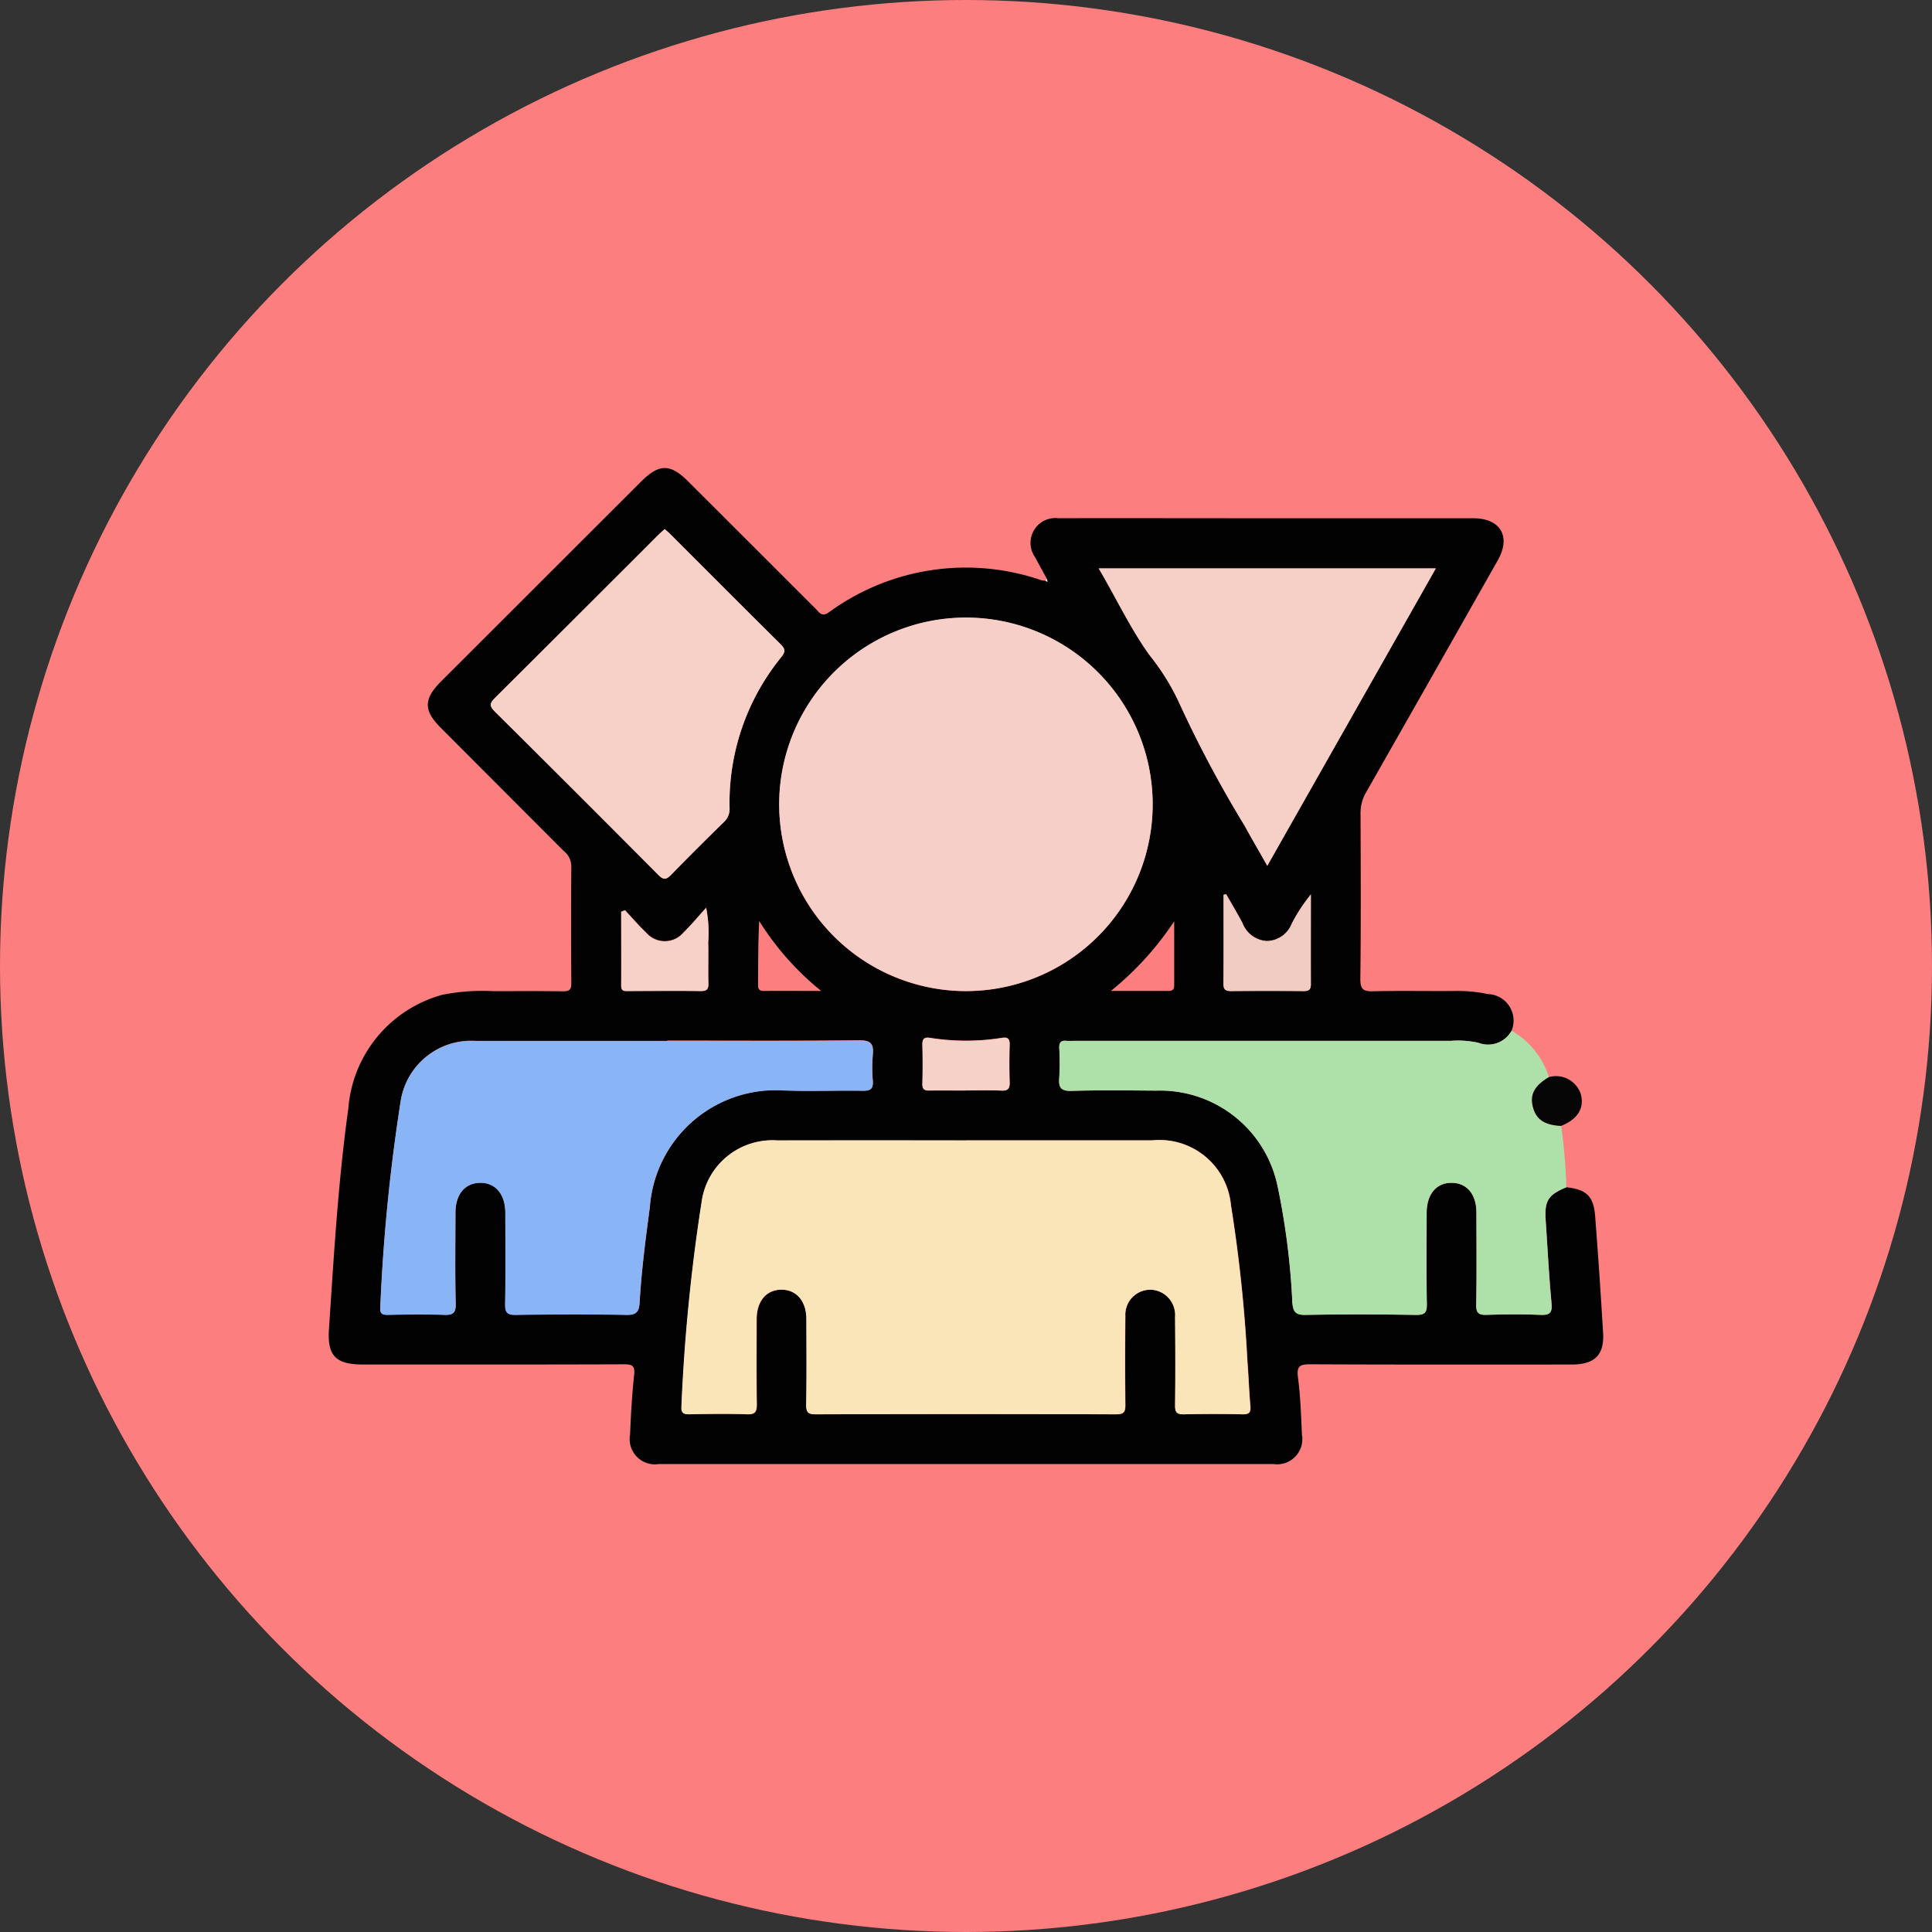 <svg xmlns="http://www.w3.org/2000/svg" xmlns:xlink="http://www.w3.org/1999/xlink" width="79" height="79" viewBox="0 0 79 79">
  <rect x="0" y="0" width="79" height="79" fill="#333333" stroke="none"/>
  <defs>
    <clipPath id="clip-path">
      <rect id="Rectángulo_312955" data-name="Rectángulo 312955" width="52.115" height="40.723" fill="none"/>
    </clipPath>
  </defs>
  <g id="i5" transform="translate(-1000 -3588)">
    <circle id="Elipse_5487" data-name="Elipse 5487" cx="39.5" cy="39.5" r="39.5" transform="translate(1000 3588)" fill="#fd7e7e"/>
    <g id="Grupo_996101" data-name="Grupo 996101" transform="translate(1013.442 3607.139)">
      <g id="Grupo_996100" data-name="Grupo 996100" clip-path="url(#clip-path)">
        <path id="Trazado_658853" data-name="Trazado 658853" d="M50.606,29.408c.816.086,1.115.364,1.178,1.178q.183,2.384.325,4.771c.054.909-.34,1.295-1.271,1.3-3.563,0-7.127.008-10.69-.01-.433,0-.579.064-.515.54.1.772.128,1.554.161,2.334a1.03,1.03,0,0,1-1.159,1.206q-12.574,0-25.148,0a1.03,1.03,0,0,1-1.166-1.2c.034-.813.079-1.627.166-2.436.04-.369-.055-.444-.413-.443-3.563.013-7.127.008-10.69.008C.29,36.652-.064,36.3.009,35.211.211,32.2.383,29.187.8,26.2a5.238,5.238,0,0,1,3.856-4.664,8.388,8.388,0,0,1,2.074-.146c.951,0,1.9-.01,2.851.007.27,0,.34-.078.338-.34q-.017-2.392,0-4.783a.8.8,0,0,0-.3-.607Q7.1,13.146,4.584,10.624c-.713-.713-.71-1.176.009-1.9Q8.678,4.643,12.765.56c.743-.743,1.2-.747,1.934-.013q2.611,2.607,5.22,5.216c.146.146.243.338.532.136a9.484,9.484,0,0,1,8.7-1.308.7.7,0,0,0,.15.013l.086.048-.017-.11c-.162-.3-.326-.593-.484-.891a1.016,1.016,0,0,1,.952-1.6c2.392-.007,4.784,0,7.176,0q4.886,0,9.772,0c1.126,0,1.569.743,1.018,1.718Q45.12,8.514,42.42,13.256a1.657,1.657,0,0,0-.229.863c.009,2.256.019,4.511-.008,6.766-.005.446.134.519.537.509,1.136-.028,2.273,0,3.41-.013a5.962,5.962,0,0,1,1.263.127,1.087,1.087,0,0,1,.974,1.5,1.1,1.1,0,0,1-1.359.493,3.82,3.82,0,0,0-1.113-.08H30.473a2.985,2.985,0,0,1-.305,0c-.219-.022-.3.066-.293.287a10.4,10.4,0,0,1,0,1.22c-.035.407.068.554.513.54,1.153-.036,2.307-.018,3.461-.011a4.907,4.907,0,0,1,4.947,3.876,29.743,29.743,0,0,1,.61,4.784c.028.362.114.519.531.511,1.509-.03,3.02-.025,4.529,0,.368.005.445-.106.439-.453-.021-1.238-.01-2.476-.007-3.714,0-.772.4-1.246,1.036-1.234.615.011,1,.473,1,1.22,0,1.255.014,2.51-.008,3.765-.006.342.1.424.426.414.728-.023,1.459-.026,2.188,0,.364.013.5-.054.465-.463-.106-1.131-.164-2.266-.24-3.4-.054-.805.095-1.043.848-1.354M26.077,27.492q-3.869,0-7.737,0a2.916,2.916,0,0,0-3.085,2.522,74.879,74.879,0,0,0-.823,8.344c-.021.283.075.338.332.333.78-.014,1.562-.026,2.341,0,.355.014.41-.117.405-.43-.017-1.153-.009-2.307-.006-3.46,0-.739.4-1.2,1.012-1.206s1.02.464,1.023,1.2c0,1.17.014,2.341-.008,3.511-.006.325.093.387.4.386q6.133-.015,12.267,0c.33,0,.387-.1.382-.4-.016-1.2-.015-2.409,0-3.613a1.022,1.022,0,0,1,1.135-1.076,1.037,1.037,0,0,1,.9,1.113c.007,1.2.012,2.409,0,3.613,0,.292.084.369.368.362q1.2-.028,2.392,0c.281.006.34-.088.316-.349-.054-.608-.072-1.219-.121-1.827a60.055,60.055,0,0,0-.672-6.367,2.934,2.934,0,0,0-3.226-2.657q-3.792,0-7.584,0M18.421,13.755a7.635,7.635,0,1,0,7.631-7.636,7.65,7.65,0,0,0-7.631,7.636m-4.582,9.666q-3.919,0-7.839,0a2.911,2.911,0,0,0-3.059,2.493,74.389,74.389,0,0,0-.828,8.395c-.019.259.074.313.309.309.764-.011,1.528-.024,2.29,0,.364.013.493-.061.483-.461-.03-1.237-.013-2.476-.01-3.714,0-.751.379-1.21,1-1.224.632-.014,1.038.462,1.04,1.231,0,1.238.013,2.476-.007,3.714-.006.343.064.461.436.455,1.51-.023,3.021-.028,4.53,0,.415.008.51-.144.532-.509.076-1.3.245-2.6.418-3.891a5.161,5.161,0,0,1,5.459-4.778c1.084.044,2.172,0,3.258.014.314.006.42-.082.4-.4a6.281,6.281,0,0,1,0-1.067c.042-.442-.076-.6-.564-.592-2.613.028-5.226.013-7.839.013M13.737,2.5c-.1.094-.19.168-.27.249Q10.137,6.07,6.806,9.393c-.21.208-.257.323-.019.559q3.361,3.329,6.694,6.687c.21.211.323.2.52-.006.708-.73,1.431-1.447,2.158-2.158a.721.721,0,0,0,.232-.579A9.43,9.43,0,0,1,18.5,7.735c.176-.22.175-.334-.024-.53-1.507-1.49-3-2.993-4.5-4.491-.069-.069-.145-.132-.241-.218M31.484,4.1c.712,1.209,1.284,2.432,2.066,3.53a9.48,9.48,0,0,1,1.187,1.885,48.709,48.709,0,0,0,2.71,5.1c.289.528.592,1.048.931,1.645L45.268,4.1Zm5.208,13.323-.1.021c0,1.212.006,2.424-.005,3.637,0,.257.1.307.329.3q1.472-.015,2.945,0c.207,0,.305-.044.3-.277-.009-1.224,0-2.449,0-3.673a6.917,6.917,0,0,0-.779,1.19,1.117,1.117,0,0,1-1.017.715,1.133,1.133,0,0,1-1-.736c-.212-.4-.445-.787-.669-1.18m-24.584.657-.149.058c0,1.008,0,2.015,0,3.022,0,.239.146.219.3.219.982,0,1.965-.008,2.947,0,.241,0,.327-.061.319-.311-.017-.558.006-1.117-.009-1.676a5.174,5.174,0,0,0-.085-1.415c-.355.391-.621.719-.924,1.009a1,1,0,0,1-1.527.009c-.306-.289-.581-.613-.87-.921m13.927,7.371c.49,0,.982-.017,1.471.006.278.013.343-.092.335-.346-.016-.507-.014-1.014,0-1.521.006-.248-.073-.326-.323-.286a9.253,9.253,0,0,1-2.929,0c-.26-.041-.32.057-.315.294.012.524.012,1.048,0,1.572-.006.222.073.291.29.286.49-.013.981,0,1.471,0m-5.907-4.068a11.525,11.525,0,0,1-2.533-2.859c-.044.887-.041,1.758-.046,2.629,0,.177.073.233.242.232.737-.005,1.474,0,2.337,0m11.849,0c.875,0,1.613,0,2.352,0,.174,0,.237-.067.236-.238,0-.87,0-1.74,0-2.61a12.583,12.583,0,0,1-2.586,2.846" transform="translate(0 0)" fill="#020202"/>
        <path id="Trazado_658854" data-name="Trazado 658854" d="M167.141,119.192c-.753.311-.9.549-.848,1.354.077,1.133.134,2.268.24,3.4.038.409-.1.477-.465.463-.728-.027-1.459-.024-2.188,0-.325.01-.431-.071-.426-.413.022-1.255.011-2.51.008-3.765,0-.747-.384-1.209-1-1.22-.633-.012-1.035.462-1.036,1.234,0,1.238-.014,2.476.008,3.714.006.347-.071.458-.439.453-1.509-.023-3.02-.028-4.529,0-.417.008-.5-.148-.531-.511a29.767,29.767,0,0,0-.61-4.784,4.907,4.907,0,0,0-4.947-3.876c-1.153-.007-2.308-.025-3.46.011-.446.014-.548-.134-.514-.54a10.4,10.4,0,0,0,0-1.22c-.007-.221.074-.31.293-.287a3.046,3.046,0,0,0,.305,0H162.43a3.82,3.82,0,0,1,1.113.08,1.1,1.1,0,0,0,1.359-.493,3.341,3.341,0,0,1,1.526,1.894c-.588.351-.784.719-.653,1.224s.475.74,1.154.772a22.113,22.113,0,0,1,.212,2.508" transform="translate(-116.535 -89.784)" fill="#aee1aa"/>
        <path id="Trazado_658855" data-name="Trazado 658855" d="M242.383,124.013c-.678-.032-1.02-.26-1.154-.772s.064-.872.653-1.224a1.068,1.068,0,0,1,1.3.681c.166.578-.115,1.039-.8,1.314" transform="translate(-191.989 -97.113)" fill="#050605"/>
        <path id="Trazado_658856" data-name="Trazado 658856" d="M82.383,134.766q3.792,0,7.584,0a2.933,2.933,0,0,1,3.226,2.657,60.058,60.058,0,0,1,.672,6.367c.049.608.066,1.219.121,1.827.023.261-.035.355-.316.349q-1.2-.027-2.392,0c-.284.007-.372-.07-.368-.362.016-1.2.012-2.408,0-3.613a1.037,1.037,0,0,0-.9-1.113,1.022,1.022,0,0,0-1.135,1.076c-.011,1.2-.013,2.408,0,3.612,0,.3-.052.4-.382.4q-6.134-.019-12.267,0c-.3,0-.4-.061-.4-.386.022-1.17.011-2.34.008-3.511,0-.733-.407-1.2-1.023-1.2s-1.01.467-1.013,1.206c0,1.153-.011,2.307.006,3.46,0,.313-.051.443-.405.43-.779-.03-1.561-.018-2.341,0-.256,0-.352-.05-.332-.333a74.884,74.884,0,0,1,.824-8.344,2.916,2.916,0,0,1,3.084-2.521q3.869-.007,7.737,0" transform="translate(-56.306 -107.273)" fill="#fae5b9"/>
        <path id="Trazado_658857" data-name="Trazado 658857" d="M90.3,37.633a7.636,7.636,0,1,1,7.64,7.629,7.647,7.647,0,0,1-7.64-7.629" transform="translate(-71.882 -23.878)" fill="#f6d0c8"/>
        <path id="Trazado_658858" data-name="Trazado 658858" d="M22.075,114.761c2.613,0,5.226.015,7.839-.013.488-.005.606.15.564.592a6.367,6.367,0,0,0,0,1.067c.023.315-.083.4-.4.4-1.086-.019-2.173.03-3.258-.014a5.161,5.161,0,0,0-5.459,4.778c-.173,1.294-.342,2.588-.418,3.892-.021.365-.116.517-.531.509-1.51-.03-3.02-.025-4.53,0-.371.006-.442-.112-.436-.455.021-1.238.01-2.476.007-3.715,0-.769-.408-1.245-1.04-1.231-.616.014-.994.473-1,1.224,0,1.238-.02,2.477.01,3.714.01.4-.119.475-.483.461-.763-.028-1.527-.016-2.29,0-.235,0-.328-.051-.309-.31a74.484,74.484,0,0,1,.828-8.395,2.911,2.911,0,0,1,3.059-2.493q3.919-.008,7.839,0" transform="translate(-8.235 -91.34)" fill="#89b5f7"/>
        <path id="Trazado_658859" data-name="Trazado 658859" d="M39.6,12.233c.1.086.171.149.24.218,1.5,1.5,2.995,3,4.5,4.491.2.2.2.31.024.53a9.43,9.43,0,0,0-2.113,6.162.722.722,0,0,1-.232.579c-.728.711-1.45,1.428-2.158,2.157-.2.2-.31.217-.52.006q-3.334-3.355-6.693-6.687c-.238-.236-.191-.351.018-.559q3.339-3.316,6.661-6.648c.081-.081.168-.155.27-.249" transform="translate(-25.862 -9.738)" fill="#f7d1c8"/>
        <path id="Trazado_658860" data-name="Trazado 658860" d="M154.343,20.123h13.784l-6.891,12.159c-.338-.6-.642-1.117-.931-1.645a48.629,48.629,0,0,1-2.71-5.1,9.48,9.48,0,0,0-1.187-1.885c-.782-1.1-1.354-2.321-2.066-3.53" transform="translate(-122.858 -16.018)" fill="#f6d0c7"/>
        <path id="Trazado_658861" data-name="Trazado 658861" d="M179.461,85.434c.224.393.457.781.669,1.18a1.133,1.133,0,0,0,1,.736,1.118,1.118,0,0,0,1.017-.715,6.916,6.916,0,0,1,.779-1.19c0,1.224,0,2.449,0,3.673,0,.233-.1.279-.3.277q-1.472-.012-2.945,0c-.23,0-.331-.048-.329-.3.012-1.212.005-2.424.005-3.637l.1-.021" transform="translate(-142.768 -68.006)" fill="#f0ccc3"/>
        <path id="Trazado_658862" data-name="Trazado 658862" d="M58.761,88.277c.289.308.563.632.869.921a1,1,0,0,0,1.528-.009c.3-.29.569-.619.923-1.01a5.175,5.175,0,0,1,.084,1.415c.014.558-.008,1.117.009,1.676.008.25-.078.314-.319.311-.982-.012-1.964-.005-2.947,0-.155,0-.3.02-.3-.22.008-1.007,0-2.015,0-3.022l.149-.058" transform="translate(-46.652 -70.192)" fill="#f7d1c8"/>
        <path id="Trazado_658863" data-name="Trazado 658863" d="M120.751,116.371c-.49,0-.981-.009-1.471,0-.217.006-.3-.063-.29-.285q.019-.786,0-1.572c-.006-.237.054-.336.315-.294a9.246,9.246,0,0,0,2.929,0c.25-.04.329.039.322.286-.014.507-.015,1.014,0,1.521.008.254-.057.359-.335.346-.489-.023-.981-.007-1.471-.007" transform="translate(-94.717 -90.915)" fill="#f6d1c8"/>
        <path id="Trazado_658866" data-name="Trazado 658866" d="M143.715,22.265l.017.11-.087-.048a.636.636,0,0,1,.069-.063" transform="translate(-114.343 -17.723)" fill="#f7f9fa"/>
      </g>
    </g>
  </g>
</svg>
